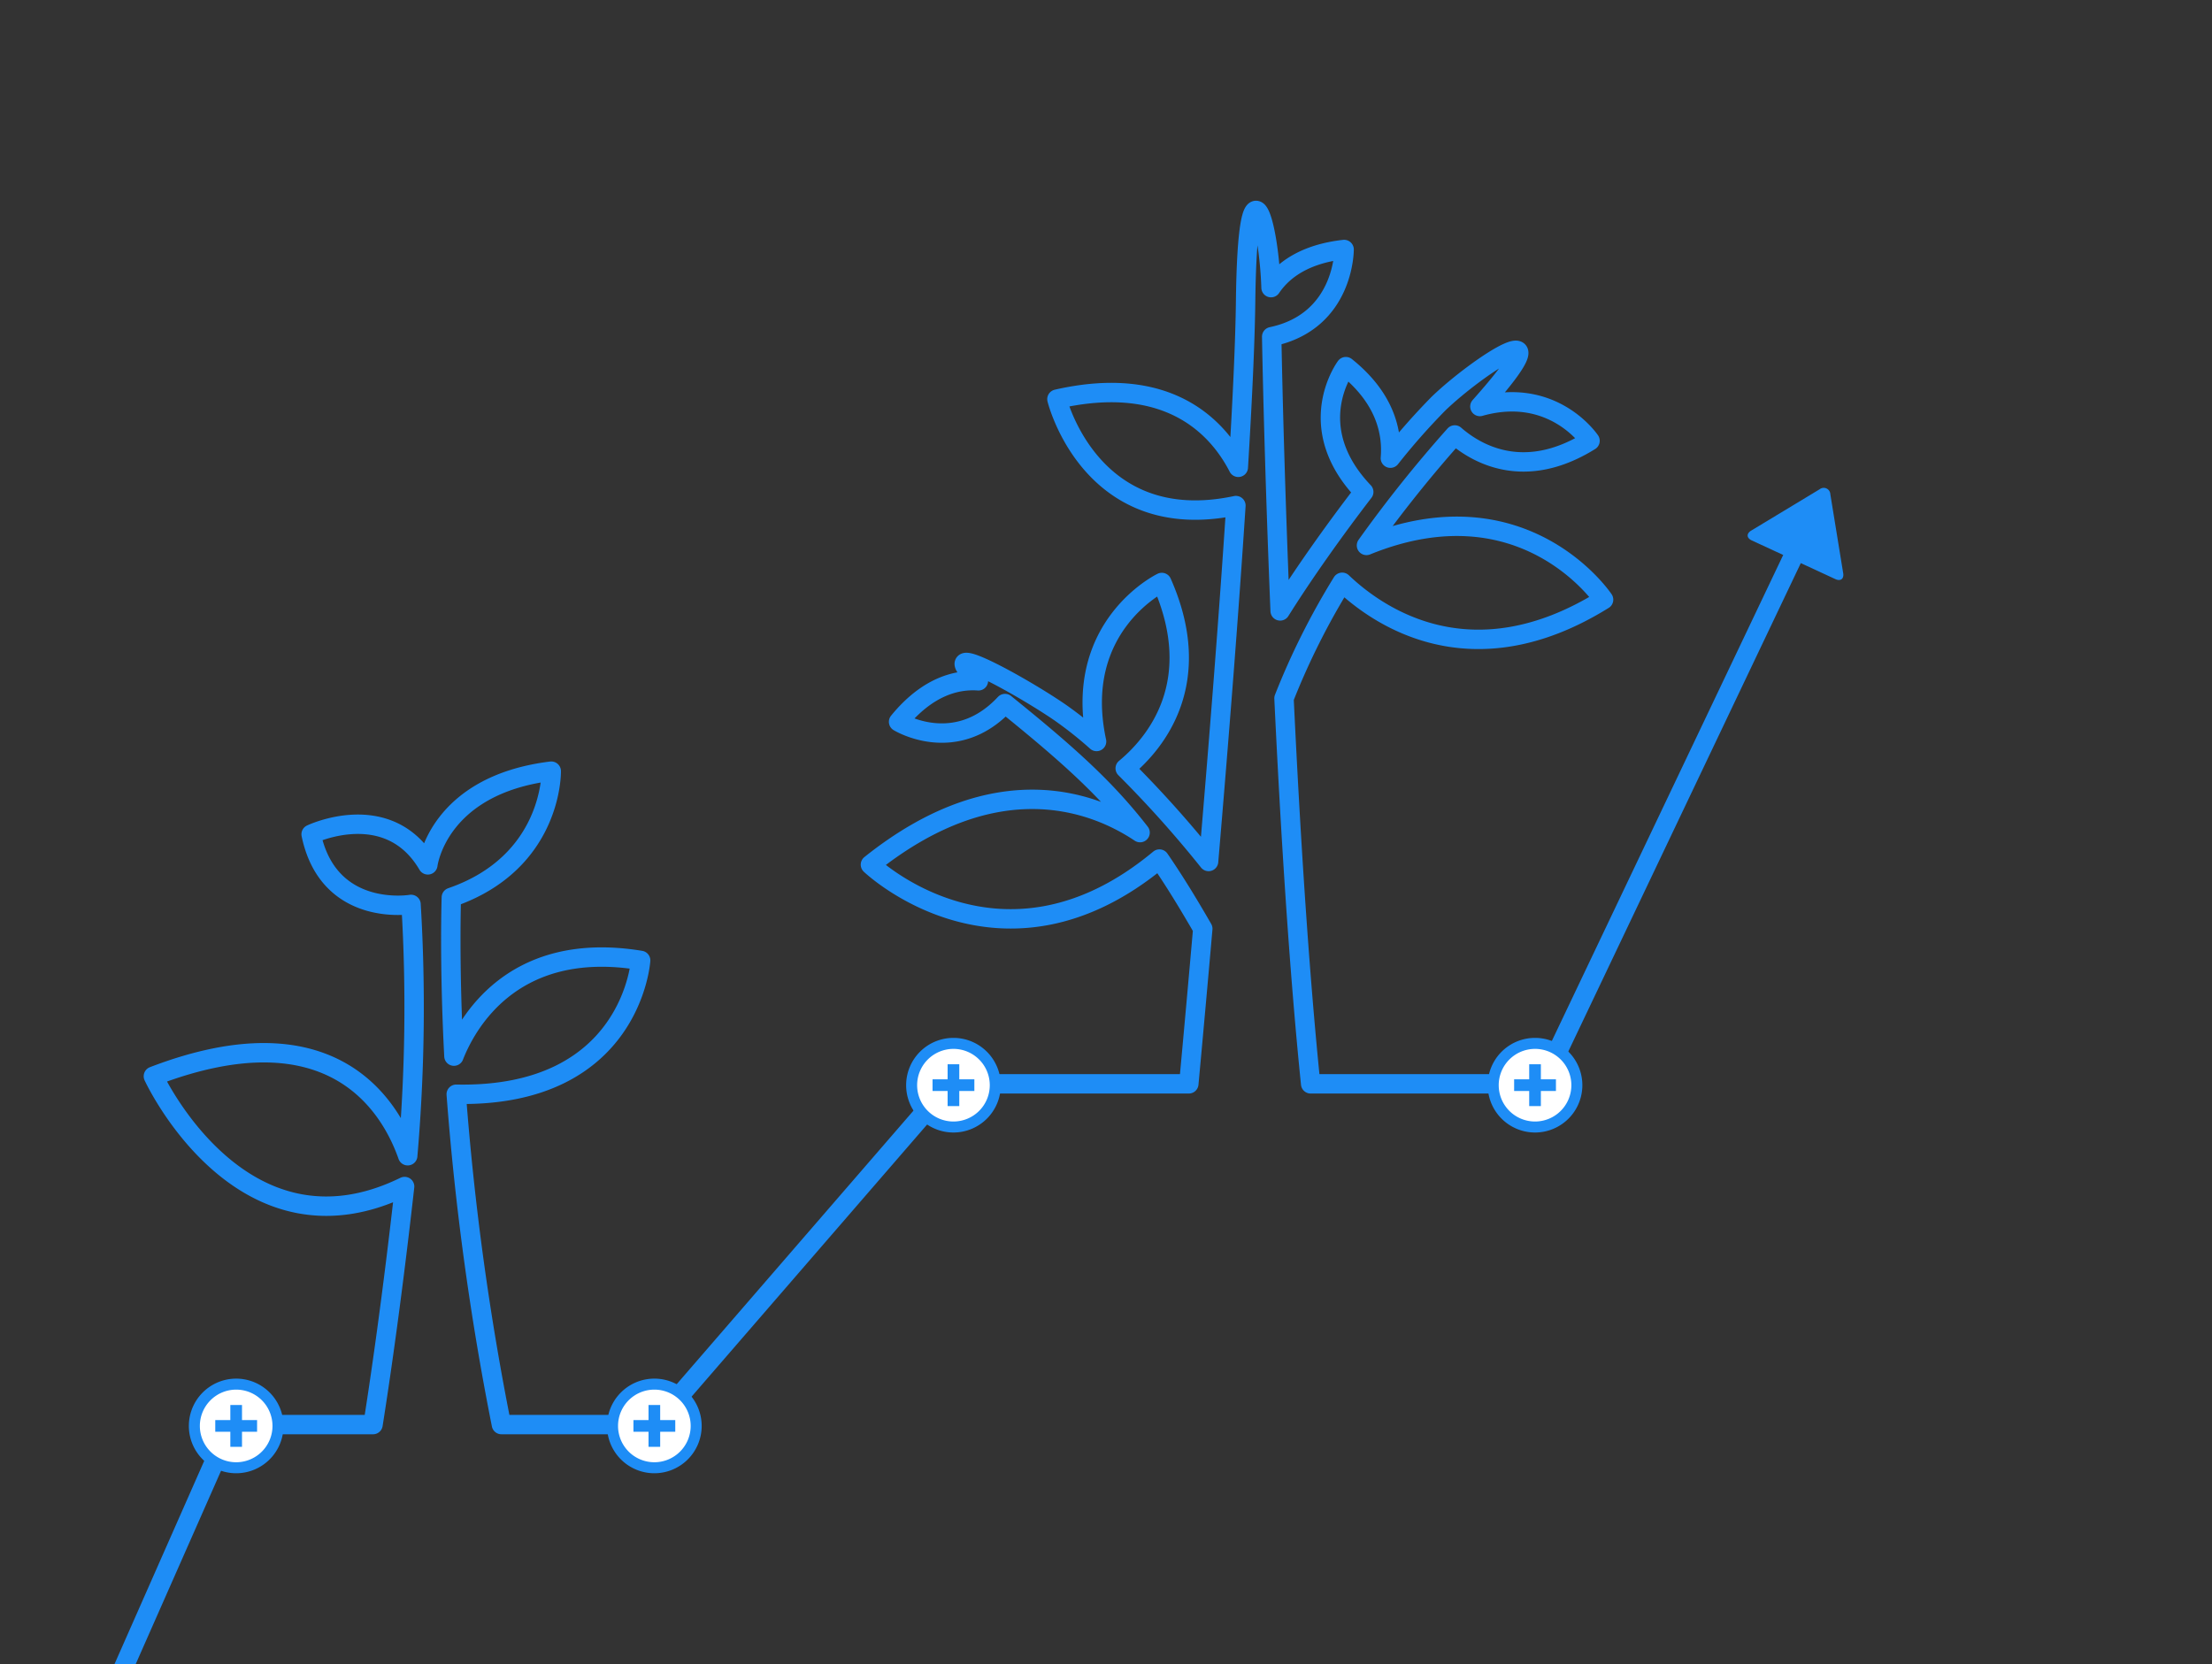 <svg xmlns="http://www.w3.org/2000/svg" viewBox="0 0 606 456">
    <rect x="0" y="0" width="606" height="456" fill="#333333" stroke="none"/>
    <defs>
        <style>
            .cls-1,.cls-4{fill:#fff}.cls-2{clip-path:url(#clip-path)}.cls-3{fill:none;stroke-linecap:round;stroke-linejoin:round;stroke-width:5.315px;stroke:#1e8df6}.cls-4{stroke:#1e8df6;stroke-miterlimit:10;stroke-width:3.013px}.cls-5{fill:#1e8df6}
        </style>
        <clipPath id="clip-path">
            <path id="Rectangle_370" d="M0 0h606v456H0z" class="cls-1" data-name="Rectangle 370" transform="translate(1083 4223)"></path>
        </clipPath>
    </defs>
    <g id="Mask_Group_1" class="cls-2" data-name="Mask Group 1" transform="translate(-1083 -4223)">
        <g id="Vector_Smart_Object1" data-name="Vector Smart Object1" transform="translate(842.28 4196.39)">
            <path id="Path_196" d="M735.292 172.159l-72.079 151.435h-63.425c-3.231-31.612-5.611-69.984-7.3-105.633a199.259 199.259 0 0 1 15.938-31.8c9.776 9.326 35.4 27.284 71.611 4.762 0 0-21.655-32.484-64.956-14.861a357.245 357.245 0 0 1 24.184-30.269c5.827 5.092 18.949 12.864 37.058 1.6 0 0-10.064-15.071-30.173-9.4l.27-.306c24.661-27.706-.986-10.731-11.607-.484a183.962 183.962 0 0 0-13.184 14.952c.609-7.193-1.479-16.5-12.2-25.079 0 0-12.229 16.348 4.9 34.327-7.9 10.279-16.278 22.041-22.9 32.6-1.315-32.175-2.039-59.922-2.316-75.14 19.967-4.2 19.84-23.889 19.84-23.889-10.861 1.229-16.788 5.677-20.021 10.45-.582-18.361-6.449-38.206-6.962 3.627-.136 11.1-.859 26.846-2 45.606-5.491-10.684-18.889-25.711-49.691-18.673 0 0 9.189 37.6 49.03 29.16-1.853 28.481-4.512 62.594-7.484 97.519a307.069 307.069 0 0 0-22.841-25.521c7.95-6.581 22.3-23.2 10.026-50.925 0 0-24.689 11.9-17.873 43.566a108.532 108.532 0 0 0-9.942-7.9c-10.667-7.362-35.946-21.239-22.427-8.721-5.975-.426-13.957 1.545-21.87 11.228 0 0 15.567 9.578 29.155-5l.724.59c16.759 13.554 26.941 22.749 36.278 34.774-12.138-8.119-39.026-19.083-73.869 8.779 0 0 36 34.419 79.168-1.531 3.786 5.486 7.615 11.688 11.879 19.089a8499.495 8499.495 0 0 1-3.826 42.5h-65.559l-80.8 93.365h-41.96a754.287 754.287 0 0 1-12.377-90.511c48.1.961 50.519-36.671 50.519-36.671-35.19-5.8-47.732 17.483-51.151 26.226-1.333-25.543-.707-43.492-.707-43.492 27.85-9.608 27.37-34.59 27.37-34.59-31.21 3.844-33.809 25.673-33.809 25.673-10.847-18.467-31.975-8.378-31.975-8.378 4.8 23.06 27.371 19.217 27.371 19.217a472.024 472.024 0 0 1-.911 68.862c-4.772-13.6-20.708-40.568-69.675-21.782 0 0 24 52.159 68.824 30.223-3.368 30.062-6.611 52.314-8.652 65.225h-38.952l-38.7 87.674h-61.4c-9.41-39.806-5.743-85.4-5.743-85.4 24.278-3.8 20.484-28.844 20.484-28.844-28.072-1.14-27.313 22.393-27.313 22.393-5.312-15.941-26.935-13.284-26.935-13.284 3.036 22.772 22.382 20.873 22.382 20.873 2.271 40.438-2.389 68.353-6.5 84.258h-52.677L104.8 590.026H35.377" class="cls-3" data-name="Path 196"></path>
            <g id="Group_195" data-name="Group 195">
                <ellipse id="Ellipse_1" cx="11.461" cy="11.457" class="cls-4" data-name="Ellipse 1" rx="11.461" ry="11.457" transform="rotate(-67.36 491.76 230.748)"></ellipse>
                <g id="Group_194" data-name="Group 194">
                    <path id="Rectangle_307" d="M0 0h3.197v11.462H0z" class="cls-5" data-name="Rectangle 307" transform="translate(102.838 583.911)"></path>
                    <path id="Rectangle_308" d="M0 0h11.456v3.197H0z" class="cls-5" data-name="Rectangle 308" transform="translate(98.709 588.043)"></path>
                </g>
            </g>
            <g id="Group_197" data-name="Group 197">
                <path id="Path_197" d="M138.654 505.007a11.456 11.456 0 1 0-11.454 11.461 11.459 11.459 0 0 0 11.454-11.461z" class="cls-4" data-name="Path 197"></path>
                <g id="Group_196" data-name="Group 196">
                    <path id="Rectangle_309" d="M0 0h3.198v11.461H0z" class="cls-5" data-name="Rectangle 309" transform="translate(125.599 499.275)"></path>
                    <path id="Rectangle_310" d="M0 0h11.456v3.198H0z" class="cls-5" data-name="Rectangle 310" transform="translate(121.47 503.406)"></path>
                </g>
            </g>
            <g id="Group_199" data-name="Group 199">
                <path id="Path_198" d="M276.362 505.007a11.456 11.456 0 1 0-11.456 11.462 11.46 11.46 0 0 0 11.456-11.462z" class="cls-4" data-name="Path 198"></path>
                <g id="Group_198" data-name="Group 198">
                    <path id="Rectangle_311" d="M0 0h3.197v11.461H0z" class="cls-5" data-name="Rectangle 311" transform="translate(263.306 499.275)"></path>
                    <path id="Rectangle_312" d="M0 0h11.456v3.198H0z" class="cls-5" data-name="Rectangle 312" transform="translate(259.177 503.406)"></path>
                </g>
            </g>
            <g id="Group_201" data-name="Group 201">
                <path id="Path_199" d="M316.878 417.327a11.456 11.456 0 1 0-11.456 11.462 11.459 11.459 0 0 0 11.456-11.462z" class="cls-4" data-name="Path 199"></path>
                <g id="Group_200" data-name="Group 200">
                    <path id="Rectangle_313" d="M0 0h3.198v11.461H0z" class="cls-5" data-name="Rectangle 313" transform="translate(303.823 411.596)"></path>
                    <path id="Rectangle_314" d="M0 0h11.456v3.199H0z" class="cls-5" data-name="Rectangle 314" transform="translate(299.694 415.727)"></path>
                </g>
            </g>
            <g id="Group_203" data-name="Group 203">
                <path id="Path_200" d="M431.446 417.327a11.457 11.457 0 1 0-11.458 11.462 11.461 11.461 0 0 0 11.458-11.462z" class="cls-4" data-name="Path 200"></path>
                <g id="Group_202" data-name="Group 202">
                    <path id="Rectangle_315" d="M0 0h3.195v11.461H0z" class="cls-5" data-name="Rectangle 315" transform="translate(418.389 411.596)"></path>
                    <path id="Rectangle_316" d="M0 0h11.456v3.199H0z" class="cls-5" data-name="Rectangle 316" transform="translate(414.259 415.727)"></path>
                </g>
            </g>
            <g id="Group_205" data-name="Group 205">
                <path id="Path_201" d="M513.386 323.961a11.457 11.457 0 1 0-11.457 11.462 11.459 11.459 0 0 0 11.457-11.462z" class="cls-4" data-name="Path 201"></path>
                <g id="Group_204" data-name="Group 204">
                    <path id="Rectangle_317" d="M0 0h3.196v11.461H0z" class="cls-5" data-name="Rectangle 317" transform="translate(500.331 318.23)"></path>
                    <path id="Rectangle_318" d="M0 0h11.455v3.198H0z" class="cls-5" data-name="Rectangle 318" transform="translate(496.201 322.362)"></path>
                </g>
            </g>
            <g id="Group_207" data-name="Group 207">
                <path id="Path_202" d="M672.717 323.961a11.457 11.457 0 1 0-11.457 11.462 11.459 11.459 0 0 0 11.457-11.462z" class="cls-4" data-name="Path 202"></path>
                <g id="Group_206" data-name="Group 206">
                    <path id="Rectangle_319" d="M0 0h3.196v11.461H0z" class="cls-5" data-name="Rectangle 319" transform="translate(659.661 318.23)"></path>
                    <path id="Rectangle_320" d="M0 0h11.455v3.198H0z" class="cls-5" data-name="Rectangle 320" transform="translate(655.532 322.362)"></path>
                </g>
            </g>
            <path id="Path_203" d="M745.68 183.662c.254 1.561-.712 2.293-2.146 1.63l-22.906-10.6c-1.435-.663-1.5-1.874-.15-2.691l18.76-11.332a1.809 1.809 0 0 1 2.919 1.35z" class="cls-5" data-name="Path 203"></path>
        </g>
    </g>
</svg>
